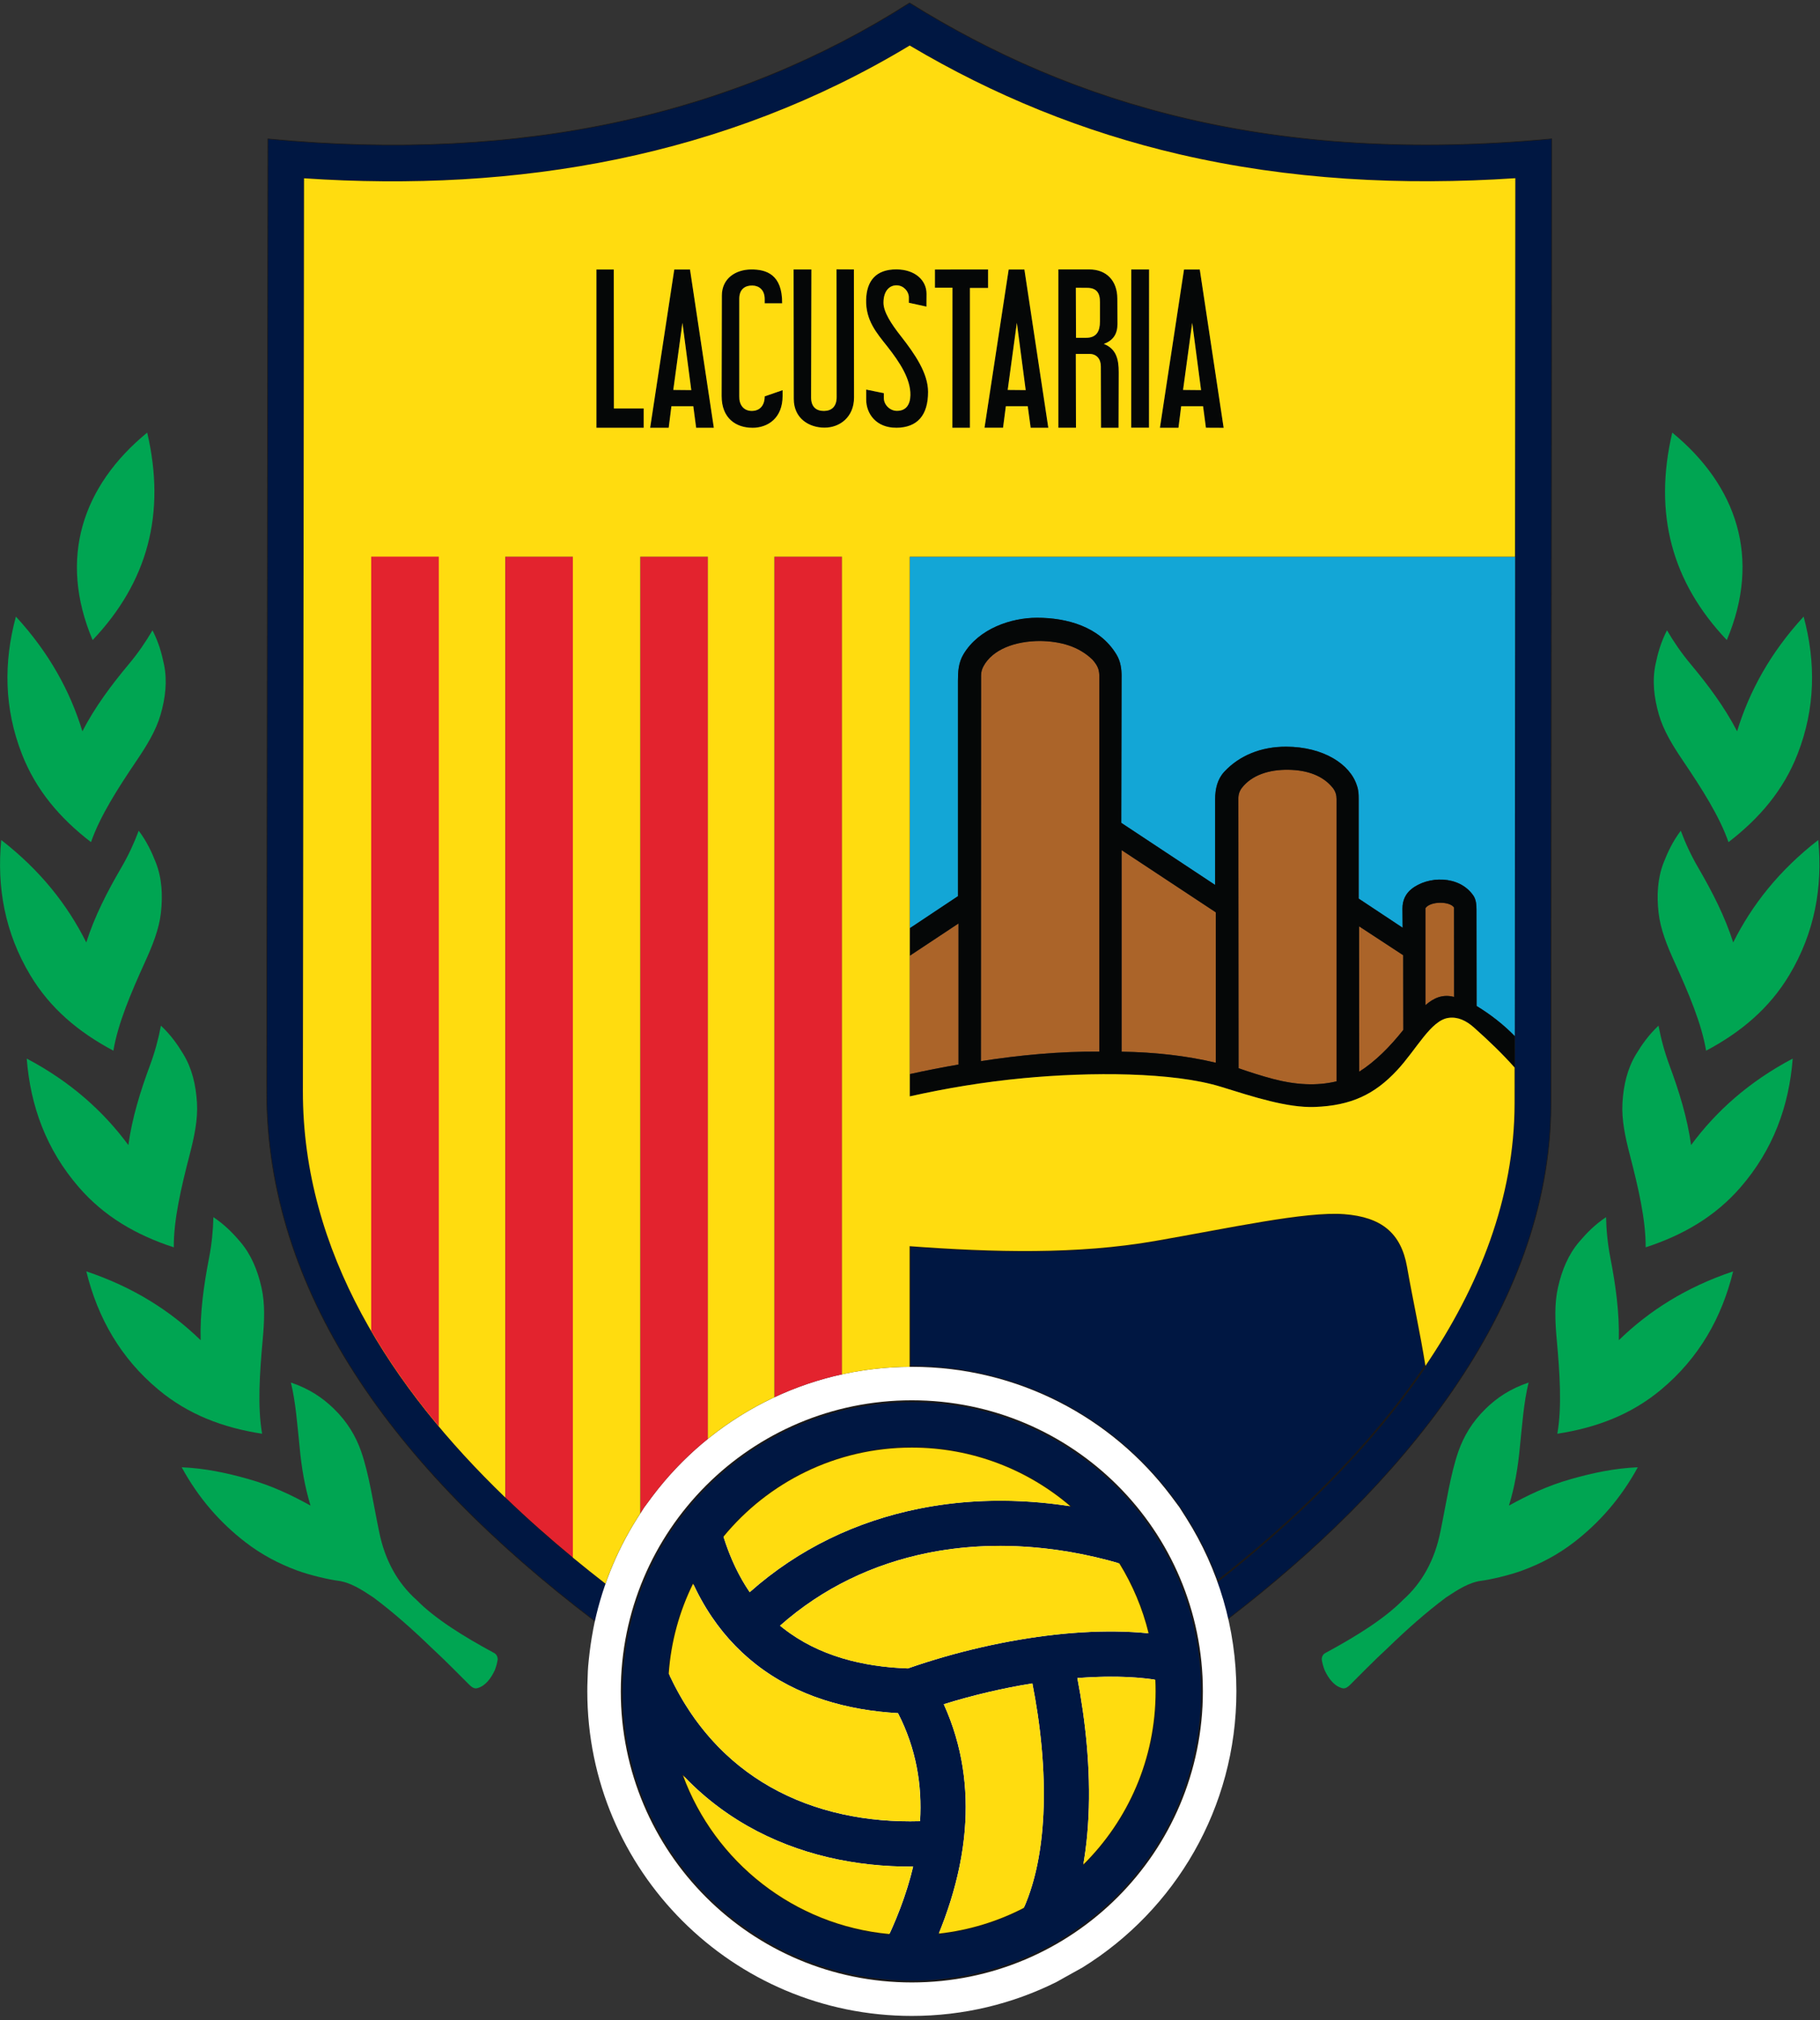 <?xml version="1.0" encoding="UTF-8"?>
<svg id="Layer_2" data-name="Layer 2" xmlns="http://www.w3.org/2000/svg" xmlns:xlink="http://www.w3.org/1999/xlink" viewBox="0 0 426.96 473.76">
  <rect x="0" y="0" width="426.96" height="473.76" fill="#333333" stroke="none"/>
  <defs>
    <style>
      .cls-1 {
        clip-path: url(#clippath);
      }

      .cls-2, .cls-3, .cls-4 {
        fill: none;
      }

      .cls-2, .cls-5, .cls-6, .cls-7, .cls-8, .cls-9, .cls-10, .cls-11, .cls-12 {
        stroke-width: 0px;
      }

      .cls-13 {
        clip-path: url(#clippath-1);
      }

      .cls-3 {
        stroke-width: .16px;
      }

      .cls-3, .cls-4 {
        stroke: #1b1918;
      }

      .cls-5 {
        fill: #050707;
      }

      .cls-5, .cls-6, .cls-7, .cls-8, .cls-9, .cls-10, .cls-11, .cls-12 {
        fill-rule: evenodd;
      }

      .cls-6 {
        fill: #001742;
      }

      .cls-7 {
        fill: #13a6d6;
      }

      .cls-8 {
        fill: #ab6429;
      }

      .cls-9 {
        fill: #e3232e;
      }

      .cls-10 {
        fill: #ffdc0f;
      }

      .cls-11 {
        fill: #fff;
      }

      .cls-12 {
        fill: #00a552;
      }

      .cls-4 {
        stroke-width: .43px;
      }
    </style>
    <clipPath id="clippath">
      <rect class="cls-2" width="426.96" height="473.76"/>
    </clipPath>
    <clipPath id="clippath-1">
      <rect class="cls-2" width="426.96" height="473.76"/>
    </clipPath>
  </defs>
  <g id="Layer_1-2" data-name="Layer 1">
    <g>
      <path class="cls-5" d="m139.92,63.19v37.12h11.1v-4.53h-6.99l-.03-32.59h-4.07Z"/>
      <path class="cls-5" d="m158.19,63.2l-5.66,37.12h4.36s.64-5.06.64-5.06h5.13l.67,5.06h4.15l-5.59-37.12h-3.69Zm1.9,12.55l-2.14,15.71,4.22.04-2.07-15.75Z"/>
      <path class="cls-5" d="m236.63,63.2l-5.67,37.1h4.34s.66-5.05.66-5.05h5.13l.69,5.05h4.14s-5.61-37.11-5.61-37.11h-3.69Zm1.91,12.55l-2.14,15.71,4.22.04-2.07-15.75Z"/>
      <path class="cls-5" d="m277.77,63.2l-5.65,37.12h4.35s.64-5.06.64-5.06h5.13l.67,5.05,4.16.02-5.6-37.13h-3.7Zm1.91,12.55l-2.14,15.71,4.22.04-2.07-15.75Z"/>
      <path class="cls-5" d="m179.41,70.11v1.01s4.09,0,4.09,0c.05-6.76-3.71-7.98-7.31-7.94-3.6.04-6.84,2.09-6.84,6.14l-.05,23.52c-.01,5.34,3.46,7.46,7.2,7.47,3.73,0,7.1-2.35,7.1-7.44v-1.39l-4.2,1.45c0,2.15-1.16,3.45-3.09,3.41-1.93-.04-2.91-1.52-2.87-3.41v-22.82c-.04-2.43,1.49-3.2,3.06-3.17,1.57.02,2.91,1.01,2.9,3.17h0Z"/>
      <path class="cls-5" d="m186.18,63.18h4.18l-.07,30.03c0,2.32,1.32,3.19,3.06,3.16,1.73-.02,2.93-1.02,2.93-3.22l-.03-29.99,4.08.02.03,30.05c0,4.56-3.32,7.07-6.93,7.06-3.6,0-7.2-2.14-7.21-6.74l-.04-30.37Z"/>
      <path class="cls-5" d="m213.21,71v-1.28c0-1.33-1.18-2.77-2.83-2.81-1.65-.04-3.12,1.22-3.12,4.09,0,2.16,1.82,4.95,4.03,7.76,3.39,4.32,6.43,8.79,6.43,13.15,0,5.43-2.46,8.38-7.46,8.41-4.66.03-7.06-3.24-7.06-6.63v-2.32l4.15.84v1.2c0,1.49,1.39,2.94,3.04,2.95,2.15.02,3.14-1.45,3.18-3.68.07-3.8-2.48-7.7-5.46-11.48-2.44-3.09-5.06-6.05-4.92-10.95.12-4.28,2.22-7.1,7.13-7.07,4.37.03,7.05,2.57,7.04,5.74l-.02,2.99-4.13-.9Z"/>
      <path class="cls-5" d="m219.32,63.2h12.48s0,4.32,0,4.32h-4.25v32.78h-4.12l.02-32.84h-4.11v-4.27Z"/>
      <path class="cls-5" d="m248.27,63.18h7.28c4.05,0,6.55,2.68,6.57,6.8l.03,6.01c.01,2.25-.95,3.85-3.2,4.66,2.89,1.12,3.51,3.57,3.5,6.67l-.04,13h-4.12s-.04-14.39-.04-14.39c0-1.76-.99-2.93-2.66-2.93h-3.21l.04,17.31h-4.15s-.01-37.13-.01-37.13Zm4.11,4.32l2.63.02c2.23,0,3.04,1.19,3.03,3.35v4.57c-.02,2.19-.75,3.8-3.31,3.8h-2.32l-.04-11.73Z"/>
      <path class="cls-5" d="m265.4,63.19h4.18l-.02,37.11h-4.18l.02-37.11Z"/>
      <path class="cls-12" d="m311.02,387.61c-.54.3-.91.72-.95,1.55.13.95.39,1.8.7,2.59.47.99.97,1.82,1.61,2.54.53.59,1.13,1.09,1.73,1.36.35.15.75.33,1.09.33.61,0,1.14-.46,1.58-.89,2.41-2.37,5.2-5.3,8.79-8.61,4.46-4.32,8.99-8.34,13.64-11.81,2.79-1.86,5.46-3.58,8.37-3.94,1.92-.24,6.5-1.26,9.63-2.43,4.22-1.57,8.25-3.66,12.13-6.66,5.89-4.56,10.94-10.3,14.88-17.52-5.52.24-10.62,1.34-15.57,2.74-5.73,1.61-10.34,3.87-14.66,6.25,1.33-4.31,2.13-8.95,2.57-13.81.54-5.11.89-10.34,2.04-15.05-4.32,1.46-7.41,3.55-10.05,6.12-3.18,3.09-5.17,6.49-6.4,9.98-1.88,5.36-2.88,12.3-4.22,18.78-1.37,6.9-4.42,12.2-8.79,16.1-4.28,4.35-10.81,8.45-18.1,12.39h0Z"/>
      <path class="cls-12" d="m376.77,285.46c-2.62,1.75-4.54,3.71-6.29,5.77-2.56,2.99-4.08,6.68-4.99,10.72-.87,3.86-.67,7.99-.29,12.23.73,8.02,1.24,15.75.14,22.08,9.18-1.41,17.34-4.51,24.33-10.34,8.91-7.43,14.25-16.87,16.91-27.74-11.02,3.69-19.73,9.25-26.82,16.14.16-6.42-.72-12.83-1.97-19.27-.62-3.19-.95-6.4-1.02-9.6h0Z"/>
      <g class="cls-1">
        <path class="cls-12" d="m389.07,240.56c-2.3,2.15-3.87,4.41-5.27,6.71-2.04,3.37-2.94,7.25-3.18,11.39-.23,3.95.64,7.99,1.71,12.12,2.02,7.8,3.78,15.34,3.73,21.76,8.83-2.88,16.37-7.26,22.32-14.15,7.58-8.77,11.32-18.96,12.18-30.12-10.28,5.43-17.97,12.34-23.84,20.28-.88-6.36-2.79-12.54-5.07-18.69-1.13-3.04-1.98-6.16-2.57-9.3h0Z"/>
        <path class="cls-12" d="m394.3,194.83c-1.89,2.51-3.05,4.99-4.03,7.5-1.42,3.66-1.64,7.62-1.18,11.74.45,3.92,2,7.74,3.76,11.61,3.32,7.31,6.34,14.42,7.39,20.74,8.18-4.34,14.84-9.94,19.51-17.73,5.94-9.92,7.87-20.57,6.8-31.68-9.16,7.1-15.54,15.2-19.95,24.02-1.96-6.11-4.9-11.85-8.19-17.5-1.63-2.79-3-5.71-4.11-8.7h0Z"/>
      </g>
      <path class="cls-12" d="m391.07,147.83c-1.44,2.78-2.17,5.41-2.71,8.04-.79,3.83-.34,7.76.8,11.72,1.09,3.77,3.25,7.27,5.62,10.78,4.48,6.62,8.62,13.11,10.71,19.14,7.31-5.62,12.93-12.23,16.21-20.66,4.19-10.73,4.31-21.51,1.42-32.24-7.82,8.5-12.74,17.52-15.61,26.9-2.93-5.67-6.77-10.82-10.95-15.82-2.06-2.47-3.89-5.11-5.49-7.86h0Z"/>
      <path class="cls-12" d="m392.3,101.46c15.17,12.45,20.92,29.46,12.8,48.66-12.85-13.54-17.27-29.57-12.8-48.66h0Z"/>
      <path class="cls-12" d="m115.81,387.61c.55.3.91.72.95,1.55-.13.95-.39,1.8-.7,2.59-.47.99-.97,1.82-1.61,2.54-.53.59-1.13,1.09-1.73,1.36-.34.15-.75.33-1.09.33-.61,0-1.15-.46-1.58-.89-2.41-2.37-5.2-5.3-8.79-8.61-4.46-4.32-8.99-8.34-13.64-11.81-2.79-1.86-5.46-3.58-8.37-3.94-1.92-.24-6.5-1.26-9.63-2.43-4.22-1.57-8.25-3.66-12.12-6.66-5.9-4.56-10.94-10.3-14.88-17.52,5.52.24,10.62,1.34,15.57,2.74,5.73,1.61,10.34,3.87,14.66,6.25-1.33-4.31-2.13-8.95-2.57-13.81-.54-5.11-.89-10.34-2.04-15.05,4.32,1.46,7.41,3.55,10.06,6.12,3.18,3.09,5.18,6.49,6.4,9.98,1.88,5.36,2.87,12.3,4.22,18.78,1.37,6.9,4.42,12.2,8.79,16.1,4.28,4.35,10.81,8.45,18.1,12.39h0Z"/>
      <path class="cls-12" d="m50.06,285.46c2.62,1.75,4.54,3.71,6.29,5.77,2.56,2.99,4.08,6.68,4.99,10.72.88,3.86.67,7.99.29,12.23-.73,8.02-1.24,15.75-.14,22.08-9.18-1.41-17.34-4.51-24.33-10.34-8.91-7.43-14.25-16.87-16.91-27.74,11.02,3.69,19.74,9.25,26.82,16.14-.17-6.42.72-12.83,1.97-19.27.62-3.19.95-6.4,1.02-9.6h0Z"/>
      <g class="cls-13">
        <path class="cls-12" d="m37.76,240.56c2.3,2.15,3.88,4.41,5.27,6.71,2.04,3.37,2.93,7.25,3.18,11.39.23,3.95-.64,7.99-1.71,12.12-2.02,7.8-3.78,15.34-3.73,21.76-8.83-2.88-16.38-7.26-22.32-14.15-7.58-8.77-11.32-18.96-12.18-30.12,10.28,5.43,17.97,12.34,23.84,20.28.88-6.36,2.79-12.54,5.07-18.69,1.13-3.04,1.98-6.16,2.57-9.3h0Z"/>
        <path class="cls-12" d="m32.54,194.83c1.89,2.51,3.05,4.99,4.03,7.5,1.42,3.66,1.64,7.62,1.18,11.74-.44,3.92-2,7.74-3.76,11.61-3.32,7.31-6.34,14.42-7.39,20.74-8.18-4.34-14.85-9.94-19.51-17.73-5.94-9.92-7.87-20.57-6.8-31.68,9.16,7.1,15.54,15.2,19.95,24.02,1.95-6.11,4.89-11.85,8.19-17.5,1.63-2.79,3-5.71,4.11-8.7h0Z"/>
      </g>
      <path class="cls-12" d="m35.77,147.83c1.44,2.78,2.17,5.41,2.71,8.04.79,3.83.34,7.76-.8,11.72-1.09,3.77-3.25,7.27-5.62,10.78-4.48,6.62-8.62,13.11-10.71,19.14-7.31-5.62-12.93-12.23-16.21-20.66-4.19-10.73-4.31-21.51-1.41-32.24,7.82,8.5,12.73,17.52,15.6,26.9,2.93-5.67,6.77-10.82,10.95-15.82,2.07-2.47,3.89-5.11,5.49-7.86h0Z"/>
      <path class="cls-12" d="m34.53,101.46c-15.17,12.45-20.92,29.46-12.8,48.66,12.85-13.54,17.27-29.57,12.8-48.66h0Z"/>
      <path class="cls-6" d="m213.37.68c38.28,23.88,85.35,38.02,150.64,31.89l-.17,226.18c-.04,48.8-36.4,90.59-75.19,120.49-21.82,16.82-51.77,33.17-75.16,42.47-28.46-9.89-50.84-23.97-74.08-41.62-47.49-36.08-76.9-77.37-76.84-124.26l.28-223.25c60.07,5.75,109.66-5.85,150.53-31.89h0Zm.04,9.98c-43.38,26.16-92.04,34.52-142.08,31.14l-.27,214.04c-.07,49.77,36.13,89.1,73.48,117.48,21.79,16.55,43.07,29.94,68.74,39.3,23.76-9.78,50.07-24.62,70.17-40.11,35-26.97,71.84-66.9,71.88-113.76l.16-216.96c-26.43,1.76-52.98.4-78.86-5.62-22.49-5.23-43.47-13.78-63.22-25.5h0Z"/>
      <path class="cls-3" d="m213.37.68c38.28,23.88,85.35,38.02,150.64,31.89l-.17,226.18c-.04,48.8-36.4,90.59-75.19,120.49-21.82,16.82-51.77,33.17-75.16,42.47-28.46-9.89-50.84-23.97-74.08-41.62-47.49-36.08-76.9-77.37-76.84-124.26l.28-223.25c60.07,5.75,109.66-5.85,150.53-31.89h0Zm.04,9.98c-43.38,26.16-92.04,34.52-142.08,31.14l-.27,214.04c-.07,49.77,36.13,89.1,73.48,117.48,21.79,16.55,43.07,29.94,68.74,39.3,23.76-9.78,50.07-24.62,70.17-40.11,35-26.97,71.84-66.9,71.88-113.76l.16-216.96c-26.43,1.76-52.98.4-78.86-5.62-22.49-5.23-43.47-13.78-63.22-25.5h0Z"/>
      <path class="cls-6" d="m285.57,370.88c17.66-13.85,35.6-30.96,48.86-50.55-1.25-7.79-2.95-15.45-4.31-23.2-1.41-8-6.05-11.71-14.74-12.38-9.05-.69-27.01,3.28-44.44,6.3-18.27,3.17-37.72,2.68-57.51,1.21v28.29h.48c24.87,0,46.97,11.93,60.86,30.37l1.91,2.57,1.68,2.64c2.91,4.61,5.33,9.54,7.2,14.74h0Z"/>
      <path class="cls-4" d="m285.57,370.88c17.66-13.85,35.6-30.96,48.86-50.55-1.25-7.79-2.95-15.45-4.31-23.2-1.41-8-6.05-11.71-14.74-12.38-9.05-.7-27.01,3.28-44.44,6.3-18.27,3.17-37.72,2.68-57.51,1.21v28.29h.48c24.87,0,46.97,11.93,60.86,30.38l1.91,2.57,1.68,2.64c2.91,4.61,5.33,9.54,7.2,14.74h0Z"/>
      <path class="cls-11" d="m139.12,382.34l-.02-.05.02.03c1.8-9.42,5.33-18.21,10.26-26.05l1.71-2.69,1.84-2.49c13.89-18.53,36.04-30.53,60.98-30.53s46.97,11.93,60.86,30.37l1.91,2.57,1.68,2.64c7.41,11.74,11.69,25.64,11.69,40.54,0,27.34-14.42,51.32-36.07,64.74l-4.26,2.37-1.89,1.06c-10.22,5.09-21.73,7.95-33.91,7.95-42.04,0-76.14-34.08-76.14-76.12,0-.43,0-.86.01-1.29.12-3.59.08-3.62.34-6.15.25-2.35.56-4.62,1-6.91h0Z"/>
      <path class="cls-6" d="m213.91,339.52c-31.57,0-57.17,25.59-57.17,57.16s25.6,57.16,57.17,57.16,57.17-25.59,57.17-57.16-25.6-57.16-57.17-57.16h0Zm0-10.89c-37.59,0-68.06,30.46-68.06,68.05s30.47,68.05,68.06,68.05,68.06-30.46,68.06-68.05-30.47-68.05-68.06-68.05h0Z"/>
      <path class="cls-4" d="m213.91,339.52c-31.57,0-57.17,25.59-57.17,57.16s25.6,57.16,57.17,57.16,57.17-25.59,57.17-57.16-25.6-57.16-57.17-57.16h0Zm0-10.89c-37.59,0-68.06,30.46-68.06,68.05s30.47,68.05,68.06,68.05,68.06-30.46,68.06-68.05-30.47-68.05-68.06-68.05h0Z"/>
      <path class="cls-6" d="m212.98,391.3c11.26-3.93,23.27-6.66,34.49-7.91,11.39-1.26,22.06-.98,30.5,1.11l-2.53,10.3c-6.23-1.55-14.09-1.91-22.7-1.25,1.88,9.77,3.16,21.3,2.61,32.53-.51,10.62-2.65,21.01-7.42,29.58l-9.26-5.15c3.88-6.99,5.65-15.79,6.09-24.93.51-10.58-.75-21.54-2.58-30.77-6.86,1.1-13.91,2.75-20.78,4.88,4.44,9.79,5.73,19.76,4.93,29.51-.94,11.38-4.78,22.42-9.79,32.43l-9.46-4.73c3.02-6.05,5.57-12.49,7.14-19.12-13.45.09-26.94-2.77-38.81-9.51-12.12-6.89-22.44-17.78-29.16-33.62l9.76-4.11c5.72,13.48,14.44,22.71,24.64,28.52,10.6,6.03,22.9,8.42,35.19,8.07.52-8.43-.89-17.01-5.17-25.34-11.88-.67-23.7-3.9-33.41-11.52h0c-8.75-6.88-15.65-17.16-19.13-32.11l10.34-2.41c1.66,7.16,4.21,12.98,7.41,17.66,11.54-10.25,25.14-16.64,39.65-19.57,17.38-3.51,36-2.01,53.86,3.81l-3.28,10.09c-16.19-5.28-32.96-6.66-48.5-3.52-12.66,2.56-24.54,8.13-34.61,17.05.26.22.53.44.8.65h.02c8.25,6.47,18.68,9.02,29.18,9.37h0Z"/>
      <path class="cls-10" d="m175.86,373.42c11.54-10.25,25.14-16.64,39.65-19.57,11.51-2.32,23.58-2.45,35.6-.58-10-8.57-23-13.76-37.2-13.76-17.81,0-33.71,8.14-44.19,20.9,1.59,5.08,3.67,9.38,6.14,13.01h0Z"/>
      <path class="cls-10" d="m217.59,364.23c-12.66,2.56-24.54,8.13-34.61,17.05l.8.65h.02c8.25,6.47,18.68,9.02,29.18,9.37,11.26-3.93,23.27-6.66,34.49-7.91,7.83-.87,15.32-1.01,21.98-.33-1.43-5.87-3.78-11.39-6.87-16.4-15.09-4.37-30.57-5.35-44.99-2.44h0Z"/>
      <path class="cls-10" d="m210.65,401.79c-11.88-.67-23.7-3.9-33.41-11.52h0c-5.87-4.62-10.91-10.77-14.65-18.84-3.18,6.44-5.18,13.57-5.71,21.11,5.71,12.4,14.06,21,23.75,26.51,10.6,6.03,22.9,8.42,35.19,8.07.52-8.43-.89-17.01-5.17-25.34h0Z"/>
      <path class="cls-10" d="m221.4,399.7c4.44,9.79,5.73,19.76,4.93,29.51-.69,8.37-2.95,16.55-6.09,24.28,7.13-.79,13.87-2.88,19.96-6.04,2.83-6.42,4.19-14.02,4.57-21.86.51-10.58-.75-21.54-2.58-30.77-6.86,1.1-13.91,2.75-20.78,4.88h0Z"/>
      <path class="cls-10" d="m252.74,393.56c1.88,9.77,3.16,21.3,2.61,32.53-.18,3.79-.58,7.55-1.21,11.21,10.46-10.36,16.95-24.73,16.95-40.62,0-.92-.02-1.83-.06-2.73-5.37-.8-11.6-.9-18.28-.39h0Z"/>
      <path class="cls-10" d="m214.21,437.78c-13.45.09-26.94-2.77-38.81-9.51-5.48-3.12-10.6-7.05-15.18-11.9,7.45,20.29,26.08,35.18,48.43,37.22,2.32-5.07,4.26-10.38,5.55-15.81h0Z"/>
      <path class="cls-9" d="m181.69,130.55h15.86v191.77c-5.53,1.21-10.85,3.02-15.86,5.37v-197.14Z"/>
      <path class="cls-9" d="m150.22,130.55h15.86v206.89c-4.93,3.98-9.35,8.56-13.15,13.64l-1.84,2.49-.87,1.36v-224.38Z"/>
      <path class="cls-9" d="m118.55,130.55h15.86v234.75c-5.42-4.47-10.74-9.17-15.86-14.11v-220.65Z"/>
      <path class="cls-8" d="m224.87,249.66v-33.09l-11.43,7.57v27.77c3.84-.86,7.65-1.58,11.43-2.25h0Z"/>
      <path class="cls-8" d="m230.16,158.4l-.04,90.46c9.26-1.44,18.53-2.29,27.79-2.24v-87.75c0-1.61-.2-2.58-1.63-4.19-3.23-3.11-7.46-4.28-12.22-4.36-5.96,0-11.23,1.99-13.35,5.95-.31.57-.55,1.28-.55,2.12h0Z"/>
      <path class="cls-8" d="m263.12,199.38v47.28c7.89.12,15.27.97,22.11,2.59v-35.27l-22.11-14.6Z"/>
      <path class="cls-8" d="m290.51,187.25l.05,63.28c2.69.94,5.34,1.79,8.07,2.51,5.21,1.38,10.26,1.7,14.91.56v-66.19c0-.89-.2-1.79-.9-2.66-2.31-2.86-6-4.15-10.35-4.22-4.64-.08-8.7,1.3-10.97,4.27-.53.69-.81,1.52-.81,2.44h0Z"/>
      <path class="cls-8" d="m318.84,217.25l.03,34.1c3.79-2.41,7.18-5.83,10.35-9.81l-.03-17.51-10.35-6.78Z"/>
      <path class="cls-8" d="m334.41,212.97v22.75c1.96-1.69,4.06-2.62,6.72-1.91l-.02-20.97c-.97-1.51-5.54-1.53-6.71.13h0Z"/>
      <path class="cls-7" d="m263.11,158.63l-.07,34.36,22.05,14.58v-20.12c0-2.39.51-4.68,2.14-6.43,3.57-3.84,8.68-5.9,14.53-5.88,8.77.03,15.02,4.14,16.58,9.12.36.97.42,1.99.42,3.04v23.46s10.31,6.84,10.31,6.84l-.04-4.47c-.02-2.07.84-3.59,2.08-4.58,3.88-3.14,11.22-3.31,14.54,1.49.61.87.73,2.05.74,3.18l.03,22.73c3.35,2.04,6.34,4.39,8.94,7.06l.08-112.41h-141.99s0,87.11,0,87.11l11.28-7.51v-50.51c.01-2.07.09-4.21,1.32-6.25,3.63-6.04,11.22-8.54,17.23-8.54,6.94,0,14.67,2.04,18.65,8.62.97,1.61,1.2,3.38,1.2,5.13h0Z"/>
      <path class="cls-5" d="m230.11,248.87l.04-90.46c0-.84.24-1.55.55-2.12,2.12-3.96,7.39-5.95,13.35-5.95,4.76.08,8.99,1.25,12.22,4.36,1.43,1.61,1.63,2.59,1.63,4.19v87.75c-9.26-.06-18.53.8-27.79,2.24h0Zm32.93-55.88l.07-34.36c0-1.75-.22-3.52-1.2-5.13-3.97-6.59-11.71-8.62-18.65-8.62-6.01,0-13.6,2.5-17.23,8.54-1.22,2.03-1.3,4.18-1.3,6.25v50.51s-11.3,7.51-11.3,7.51v6.46l11.43-7.57v33.09c-3.78.66-7.59,1.39-11.43,2.25v5.22c8.54-1.91,17.38-3.39,26.66-4.27,15.77-1.5,35.13-1.45,46.35,2.02,7.65,2.37,15.56,4.96,21.99,4.73,8.54-.31,14.06-2.95,19.31-8.59,4.64-4.98,7.95-11.79,12.14-12.31,2.13-.27,4.09.62,5.96,2.31,3.38,3,6.6,6.08,9.49,9.34v-7.38c-2.6-2.67-5.59-5.02-8.94-7.06l-.03-22.73c0-1.13-.13-2.3-.74-3.18-3.32-4.8-10.67-4.62-14.54-1.49-1.23,1-2.1,2.51-2.08,4.58l.04,4.47-10.32-6.84v-23.46c.01-1.05-.05-2.06-.41-3.04-1.55-4.98-7.81-9.09-16.58-9.12-5.85-.02-10.96,2.04-14.53,5.88-1.62,1.75-2.14,4.04-2.14,6.43v20.12s-22.04-14.58-22.04-14.58Zm.07,53.66v-47.28l22.11,14.6v35.27c-6.84-1.62-14.21-2.47-22.11-2.59h0Zm27.45,3.88l-.05-63.28c0-.92.28-1.75.81-2.44,2.28-2.98,6.33-4.35,10.97-4.27,4.35.07,8.04,1.35,10.35,4.22.7.87.91,1.77.91,2.66v66.19c-4.64,1.13-9.7.82-14.91-.56-2.73-.73-5.38-1.57-8.07-2.51h0Zm28.3.82l-.03-34.1,10.35,6.78.03,17.51c-3.17,3.98-6.56,7.4-10.35,9.81h0Zm15.55-15.62v-22.75c1.16-1.66,5.73-1.64,6.7-.13l.02,20.97c-2.66-.72-4.77.22-6.71,1.91h0Z"/>
      <path class="cls-10" d="m160.09,75.74l-2.14,15.71,4.22.04-2.07-15.75Z"/>
      <path class="cls-10" d="m238.54,75.74l-2.14,15.71,4.22.04-2.07-15.75Z"/>
      <path class="cls-10" d="m252.39,67.5l.04,11.73h2.32c2.55,0,3.29-1.61,3.29-3.8v-4.57c.02-2.16-.79-3.34-3.01-3.35l-2.63-.02Z"/>
      <path class="cls-10" d="m279.68,75.74l-2.14,15.71,4.22.04-2.07-15.75Z"/>
      <path class="cls-10" d="m210.26,100.32c-4.66.03-7.06-3.24-7.06-6.63v-2.32l4.15.84v1.2c0,1.49,1.39,2.94,3.04,2.95,2.15.02,3.14-1.45,3.18-3.68.07-3.8-2.48-7.7-5.46-11.48-2.44-3.09-5.06-6.05-4.92-10.95.12-4.28,2.22-7.1,7.13-7.07,4.37.03,7.05,2.57,7.04,5.74l-.02,2.99-4.13-.9v-1.28c0-1.33-1.18-2.77-2.83-2.81-1.65-.04-3.12,1.22-3.12,4.09,0,2.16,1.82,4.95,4.03,7.76,3.39,4.32,6.43,8.79,6.43,13.15,0,5.43-2.46,8.38-7.46,8.41h0Zm13.16,0l.02-32.84h-4.11v-4.27s12.47-.01,12.47-.01v4.34h-4.26v32.79h-4.12Zm7.54-.01l5.67-37.1h3.69s5.61,37.12,5.61,37.12h-4.14s-.69-5.06-.69-5.06h-5.13l-.66,5.05h-4.34Zm17.32.02v-37.14s7.27,0,7.27,0c4.05,0,6.55,2.68,6.57,6.8l.03,6.01c.01,2.25-.95,3.85-3.2,4.66,2.89,1.12,3.51,3.57,3.5,6.67l-.04,13h-4.12s-.04-14.39-.04-14.39c0-1.75-.99-2.93-2.66-2.93h-3.21l.04,17.31h-4.15Zm17.09-.02l.02-37.11h4.18l-.02,37.11h-4.18Zm6.74.02l5.65-37.12h3.7s5.6,37.13,5.6,37.13l-4.16-.02-.67-5.05h-5.13l-.64,5.06h-4.35Zm-121.1,0h-11.09v-37.12s4.07,0,4.07,0l.03,32.59h6.99v4.53Zm1.51,0l5.66-37.12h3.69s5.59,37.12,5.59,37.12h-4.15l-.67-5.06h-5.13l-.64,5.06h-4.36Zm23.97,0c-3.73,0-7.21-2.13-7.2-7.47l.05-23.52c0-4.05,3.25-6.11,6.84-6.14,3.6-.04,7.36,1.18,7.31,7.94h-4.1s0-1,0-1c0-2.16-1.34-3.14-2.9-3.17-1.57-.02-3.09.75-3.06,3.18v22.82c-.05,1.89.94,3.37,2.87,3.41,1.93.03,3.09-1.27,3.09-3.41l4.2-1.46v1.39c0,5.09-3.37,7.44-7.1,7.44h0Zm9.72-6.76l-.04-30.37h4.18l-.07,30.02c0,2.32,1.32,3.19,3.06,3.16,1.73-.02,2.93-1.02,2.93-3.22l-.03-29.99,4.08.02.03,30.05c0,4.56-3.32,7.07-6.93,7.06-3.6,0-7.2-2.13-7.21-6.74h0Zm90.42-57.39c-22.49-5.23-43.47-13.78-63.22-25.5-43.38,26.16-92.04,34.52-142.08,31.14l-.27,214.04c-.05,37.92,20.95,69.78,47.47,95.35v-220.65h15.86v234.75c2.53,2.09,5.09,4.12,7.65,6.11,1.88-5.35,4.35-10.43,7.32-15.15l.84-1.33v-224.38h15.86v206.89c4.76-3.85,10-7.13,15.6-9.75v-197.14h15.86v191.77c5.12-1.12,10.43-1.73,15.87-1.77v-28.29c19.8,1.46,39.25,1.96,57.52-1.21,17.43-3.02,35.38-7,44.44-6.3,8.69.67,13.33,4.38,14.74,12.38,1.36,7.75,3.07,15.41,4.31,23.2,12.53-18.52,20.89-39.26,20.91-61.57v-8.4c-2.89-3.26-6.11-6.34-9.48-9.34-1.87-1.68-3.83-2.58-5.96-2.31-4.19.53-7.5,7.33-12.14,12.31-5.25,5.64-10.77,8.28-19.31,8.59-6.44.23-14.34-2.36-21.99-4.73-11.22-3.47-30.58-3.52-46.35-2.02-9.29.88-18.12,2.36-26.66,4.27v-5.22s-.01,0-.01,0v-27.76h.01v-93.59h141.99s.07-88.77.07-88.77c-26.43,1.76-52.98.4-78.86-5.62h0Z"/>
      <path class="cls-9" d="m87.08,130.55h15.86v203.98c-5.92-7.07-11.29-14.54-15.86-22.4v-181.59Z"/>
    </g>
  </g>
</svg>